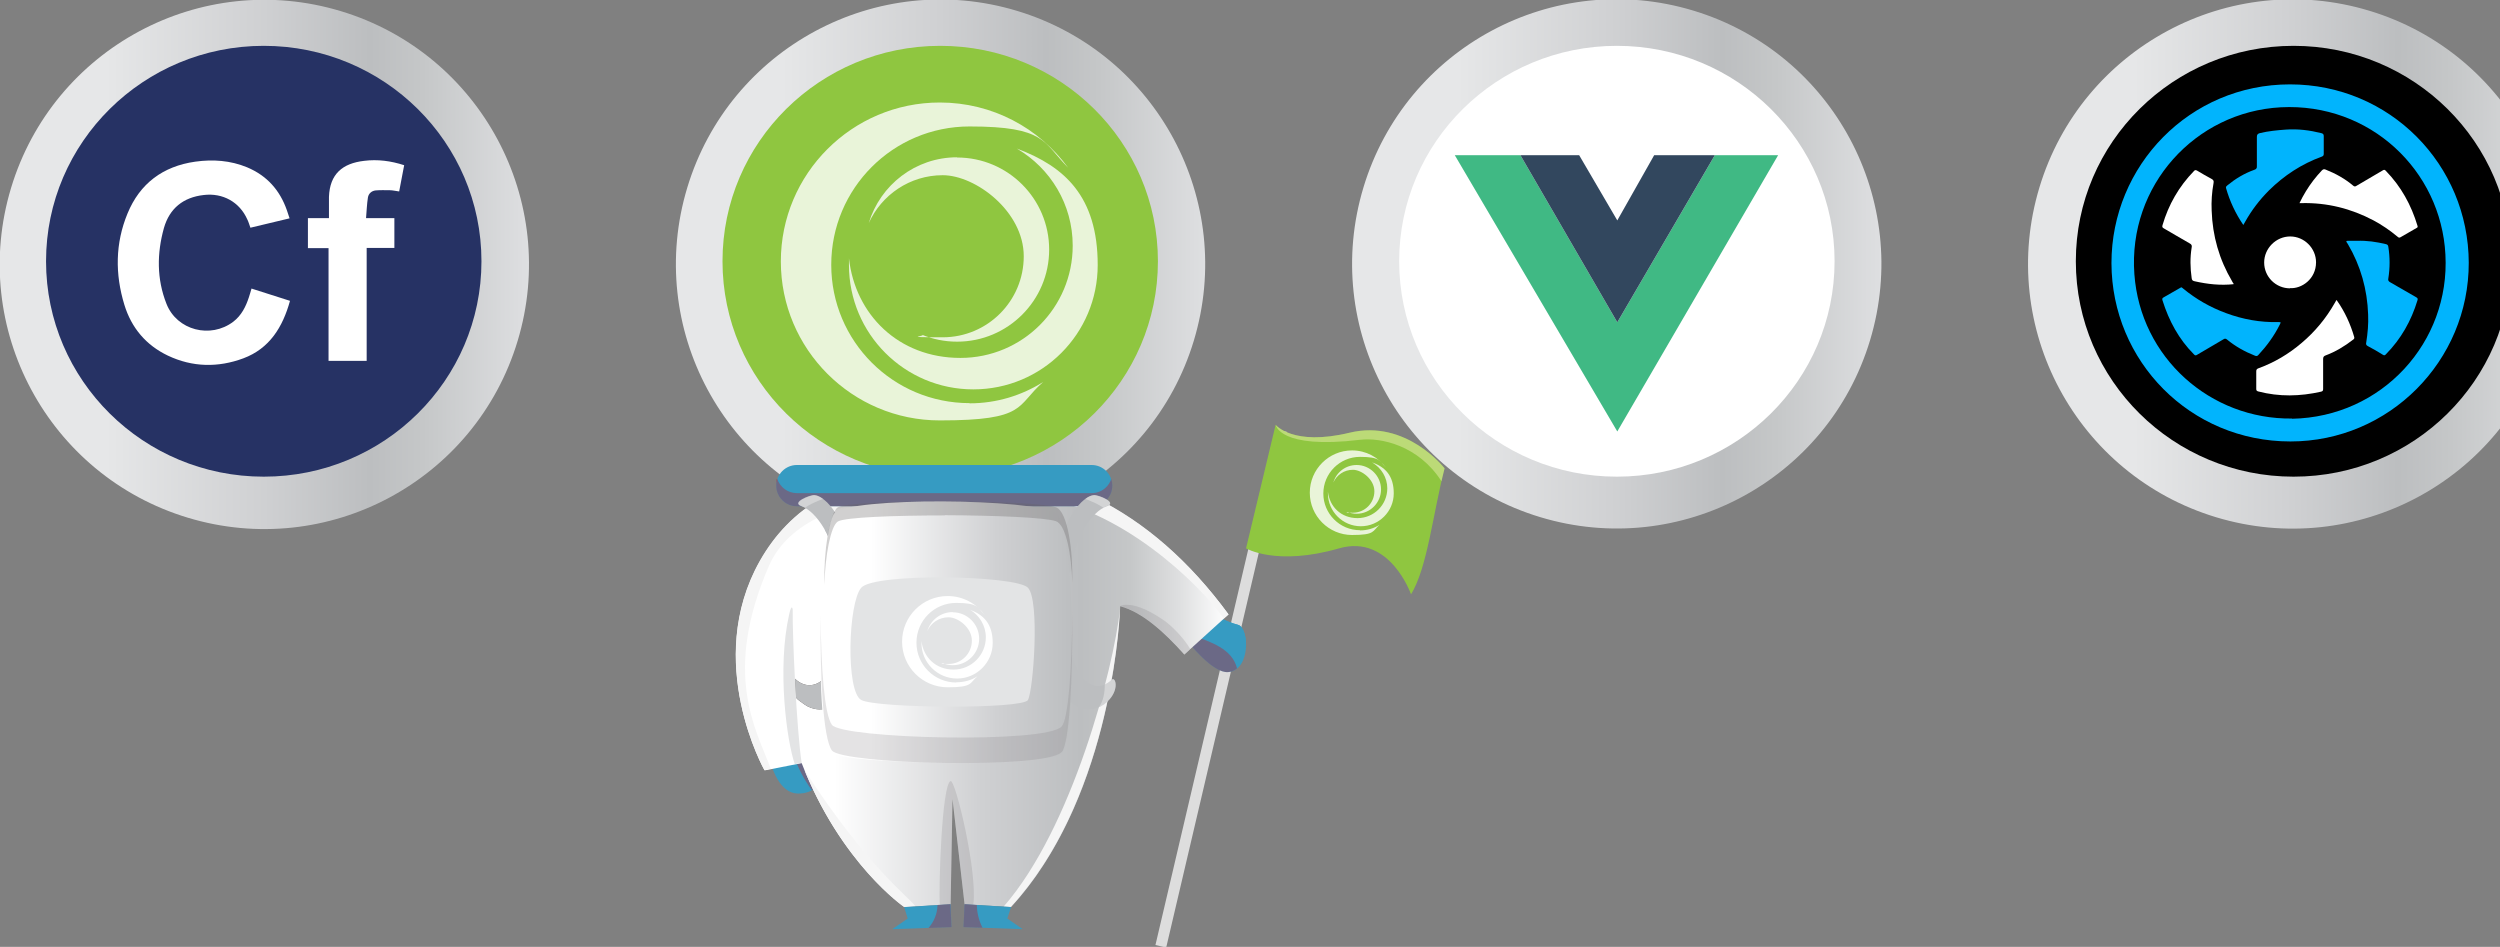 <?xml version="1.0" encoding="UTF-8"?>
<svg xmlns="http://www.w3.org/2000/svg" xmlns:xlink="http://www.w3.org/1999/xlink" viewBox="0 0 1200 454.5">
<rect x="0" y="0" width="1200" height="454.5" fill="#808080" stroke="none"/>
<defs>
    <style>.cls-1{fill:#646363;mix-blend-mode:screen;opacity:.3;}.cls-2{fill:url(#linear-gradient);}.cls-3{fill:#01b4fd;}.cls-4,.cls-5{fill:#f5f5f5;}.cls-6{fill:#fff;}.cls-7{fill:#8fc640;}.cls-8{fill:#32475e;}.cls-9,.cls-10{fill:#bcbec0;}.cls-11{fill:#ddd;}.cls-12{fill:#40b984;}.cls-13{fill:#56504f;}.cls-14{fill:#263264;}.cls-15{fill:#369bc2;}.cls-16{fill:#7a86b8;}.cls-17{fill:url(#_ÂÁ_Ï_ÌÌ_È_ËÂÌÚ_29);mix-blend-mode:overlay;opacity:.4;}.cls-18{fill:#787778;opacity:.2;}.cls-18,.cls-10,.cls-19,.cls-20{mix-blend-mode:multiply;}.cls-19{fill:#e3e4e5;}.cls-20{fill:#bb202e;opacity:.4;}.cls-21{fill:url(#linear-gradient-8);}.cls-22{fill:url(#linear-gradient-9);}.cls-23{fill:url(#linear-gradient-3);}.cls-24{fill:url(#linear-gradient-4);}.cls-25{fill:url(#linear-gradient-2);}.cls-26{fill:url(#linear-gradient-6);}.cls-27{fill:url(#linear-gradient-7);}.cls-28{fill:url(#linear-gradient-5);}.cls-29{opacity:.8;}.cls-30{fill:url(#linear-gradient-10);}.cls-31{fill:url(#linear-gradient-11);}.cls-32{isolation:isolate;}.cls-5{opacity:.4;}@keyframes moveleft {
	0% {
		transform: translateX( 0 );
	}
    20% {
		transform: translateX( -26% );
	}
    40% {
		transform: translateX( -54% );
	}
    60% {
		transform: translateX( -82% );
	}
    80% {
		transform: translateX( -110% );
	}
    100% {
		transform: translateX( -137% );
	}
}
#heads {
    animation: moveleft 5s infinite ease-in-out;
}</style><linearGradient id="linear-gradient" x1="974.3" y1="127" x2="1228.3" y2="127" gradientTransform="translate(903.7 -963.9) rotate(73.2)" gradientUnits="userSpaceOnUse"><stop offset=".2" stop-color="#e6e7e8"/><stop offset=".5" stop-color="#cfd0d2"/><stop offset=".7" stop-color="#bcbec0"/><stop offset=".8" stop-color="#c5c7c8"/><stop offset="1" stop-color="#dedfe1"/><stop offset="1" stop-color="#e6e7e8"/></linearGradient><linearGradient id="linear-gradient-2" x1="2621.3" x2="2875.3" gradientTransform="translate(2073.5 -2540.2) rotate(73.2)" xlink:href="#linear-gradient"/><linearGradient id="linear-gradient-3" x1="649.5" x2="903.6" gradientTransform="translate(673.1 -653) rotate(73.2)" xlink:href="#linear-gradient"/><linearGradient id="linear-gradient-4" x1="2296.5" x2="2550.6" gradientTransform="translate(1842.8 -2229.4) rotate(73.2)" xlink:href="#linear-gradient"/><linearGradient id="linear-gradient-5" x1="1303.9" x2="1558" gradientTransform="translate(1137.9 -1279.3) rotate(73.2)" xlink:href="#linear-gradient"/><linearGradient id="linear-gradient-6" x1="324.8" x2="578.8" gradientTransform="translate(442.4 -342.2) rotate(73.2)" xlink:href="#linear-gradient"/><linearGradient id="linear-gradient-7" x1="0" x2="254" gradientTransform="translate(211.8 -31.4) rotate(73.2)" xlink:href="#linear-gradient"/><linearGradient id="linear-gradient-8" x1="1971.8" x2="2225.8" gradientTransform="translate(1612.2 -1918.5) rotate(73.2)" xlink:href="#linear-gradient"/><linearGradient id="linear-gradient-9" x1="1647" x2="1901" gradientTransform="translate(1381.5 -1607.7) rotate(73.2)" xlink:href="#linear-gradient"/><linearGradient id="_ÂÁ_Ï_ÌÌ_È_ËÂÌÚ_29" x1="612.4" y1="217.4" x2="693.4" y2="217.4" gradientUnits="userSpaceOnUse"><stop offset="0" stop-color="#fff7cc"/><stop offset="1" stop-color="#fff7cc"/></linearGradient><linearGradient id="linear-gradient-10" x1="353.1" y1="329.7" x2="589.6" y2="329.7" gradientUnits="userSpaceOnUse"><stop offset=".2" stop-color="#fff"/><stop offset=".5" stop-color="#cfd0d2"/><stop offset=".7" stop-color="#bcbec0"/><stop offset=".8" stop-color="#c5c7c8"/><stop offset=".9" stop-color="#dedfe0"/><stop offset="1" stop-color="#fff"/></linearGradient><linearGradient id="linear-gradient-11" x1="393.8" y1="303.5" x2="514.7" y2="303.5" gradientUnits="userSpaceOnUse"><stop offset=".2" stop-color="#fff"/><stop offset=".7" stop-color="#cfd0d2"/><stop offset="1" stop-color="#bcbec0"/></linearGradient></defs>
    <g class="cls-32">
        <g id="heads"><g><g><circle class="cls-2" cx="1101.3" cy="127" r="127" transform="translate(660.6 1144.3) rotate(-73.2)"/><ellipse cx="1100.9" cy="125.4" rx="104.5" ry="103.4"/><g id="Txym9S.tif"><g><path class="cls-3" d="M1185,126.1c.1,47.1-38.2,85.8-85.6,85.8-48.1,0-85.8-38.5-85.9-85.6,0-46.8,37.5-85.8,85.7-85.8,47.9,0,85.7,38.5,85.8,85.7Zm-84.8,74.9c43.1-.8,75.9-36.7,73.6-78.8-2.1-40.5-36.3-72.9-79-70.7-41.1,2.2-73.4,37.6-70.3,80.1,2.9,40.1,36.5,69.8,75.7,69.3Z"/><path class="cls-6" d="M1121.7,144.2c3.8,5.4,6.5,11.3,8.3,17.5,.2,.7,0,1-.6,1.4-4,3.1-8.3,5.7-13.1,7.5-.9,.3-1.2,.8-1.2,1.7,0,4.8,0,9.6,0,14.4,0,.8-.2,1.1-1,1.3-10.1,2.3-20.1,2.5-30.1-.1-.7-.2-1-.4-1-1.2,0-2.8,0-5.6,0-8.4,0-.8,.2-1.2,1-1.5,7.7-2.8,14.6-6.9,20.8-12.2,6.4-5.4,11.7-11.8,15.9-19.2,.2-.4,.5-.8,.8-1.4Z"/><path class="cls-6" d="M1103.7,97.6c1.9-4,4.1-7.6,6.7-11,1.3-1.7,2.7-3.3,4.1-4.8,.6-.6,1.1-.7,1.8-.4,4.8,1.9,9.3,4.4,13.2,7.7,.6,.5,1,.5,1.6,.1,4.2-2.5,8.4-4.9,12.6-7.4,.6-.4,1-.4,1.5,.2,7.3,7.5,12.2,16.4,15.2,26.4,.2,.6,0,.8-.4,1-2.6,1.5-5.2,3-7.8,4.5-.7,.4-1,0-1.4-.3-3.6-3-7.4-5.6-11.5-7.8-10.8-5.7-22.3-8.6-34.6-8.3-.3,0-.6,0-1,0Z"/><path class="cls-3" d="M1076.8,108c-3.8-5.6-6.5-11.4-8.3-17.7-.2-.7,.2-.9,.6-1.3,3.9-3.2,8.2-5.8,13-7.5,.9-.3,1.3-.8,1.2-1.8,0-4.7,0-9.3,0-14,0-1.1,.4-1.5,1.4-1.8,4.2-1,8.4-1.4,12.6-1.7,5.7-.4,11.3,.3,16.9,1.7,.8,.2,1.2,.5,1.2,1.4,0,2.8,0,5.7,0,8.5,0,.8-.2,1.1-1,1.4-9.6,3.5-18,9-25.3,16.2-4.5,4.5-8.3,9.5-11.4,15-.2,.4-.5,.8-.8,1.4Z"/><path class="cls-6" d="M1072.2,136.4c-6.4,.7-12.6,0-18.8-1.4-.9-.2-1.3-.5-1.4-1.5-.7-4.9-.8-9.8,0-14.7,.2-.9,0-1.5-1-2-4.1-2.3-8.2-4.8-12.4-7.2-.7-.4-.8-.7-.6-1.5,2.9-9.9,7.9-18.6,15.1-26,.5-.6,.9-.5,1.5-.2,2.3,1.4,4.6,2.7,7,4,.9,.5,1.1,1,.9,2-.8,4.4-1.1,8.8-.9,13.2,.4,12.1,3.6,23.4,9.8,33.9,.2,.4,.4,.8,.7,1.1,0,0,0,.1,0,.3Z"/><path class="cls-3" d="M1131.3,115.6c4.8-.2,9.4,.5,14,1.6,.7,.2,1,.5,1.1,1.3,.8,5,.8,10.1,0,15.1-.2,.9,0,1.4,.9,1.9,4.2,2.4,8.3,4.8,12.5,7.2,.7,.4,.8,.7,.6,1.4-3,9.9-7.9,18.6-15.2,26-.5,.5-.8,.6-1.4,.2-2.4-1.5-4.8-2.9-7.3-4.2-.8-.4-.9-1-.7-1.8,.7-4.4,1.1-8.8,.9-13.3-.4-12.1-3.6-23.4-9.7-33.8-.2-.3-.4-.6-.6-.9-.3-.5-.2-.7,.4-.7,1.5,0,3,0,4.5,0Z"/><path class="cls-3" d="M1046.9,137.9c.4,0,.7,.4,1,.6,6.2,5.1,13,9,20.6,11.8,8.1,3,16.4,4.5,25,4.3,1.4,0,1.4,0,.8,1.2-2.7,5.4-6.2,10.2-10.3,14.6-.5,.6-1,.6-1.7,.3-4.8-1.9-9.3-4.4-13.3-7.7-.6-.5-1.1-.6-1.8-.1-4.2,2.5-8.4,4.9-12.6,7.4-.6,.4-1,.4-1.5-.2-7.3-7.3-12-16.1-15.1-25.9-.2-.7-.2-1.1,.6-1.5,2.5-1.4,5-2.9,7.5-4.3,.2-.1,.5-.3,.7-.4Z"/><path class="cls-6" d="M1099.2,138.4c-6.8,0-12.4-5.5-12.4-12.4,0-6.8,5.7-12.5,12.5-12.5,6.8,0,12.4,5.7,12.4,12.4,0,8.1-7,12.8-12.5,12.4Z"/></g></g></g><g><circle class="cls-25" cx="2748.3" cy="127" r="127" transform="translate(1830.3 2720.6) rotate(-73.2)"/><ellipse cx="2747.9" cy="125.4" rx="104.5" ry="103.4"/><g id="Txym9S.tif-2"><g><path class="cls-3" d="M2832,126.1c.1,47.1-38.2,85.8-85.6,85.8-48.1,0-85.8-38.5-85.9-85.6,0-46.8,37.5-85.8,85.7-85.8,47.9,0,85.7,38.5,85.8,85.7Zm-84.8,74.9c43.1-.8,75.9-36.7,73.6-78.8-2.1-40.5-36.3-72.9-79-70.7-41.1,2.2-73.4,37.6-70.3,80.1,2.9,40.1,36.5,69.8,75.7,69.3Z"/><path class="cls-6" d="M2768.7,144.2c3.8,5.4,6.5,11.3,8.3,17.5,.2,.7,0,1-.6,1.4-4,3.1-8.3,5.7-13.1,7.5-.9,.3-1.2,.8-1.2,1.7,0,4.8,0,9.6,0,14.4,0,.8-.2,1.1-1,1.3-10.1,2.3-20.1,2.5-30.1-.1-.7-.2-1-.4-1-1.2,0-2.8,0-5.6,0-8.4,0-.8,.2-1.2,1-1.5,7.7-2.8,14.6-6.9,20.8-12.2,6.4-5.4,11.7-11.8,15.9-19.2,.2-.4,.5-.8,.8-1.4Z"/><path class="cls-6" d="M2750.7,97.6c1.9-4,4.1-7.6,6.7-11,1.3-1.7,2.7-3.3,4.1-4.8,.6-.6,1.1-.7,1.8-.4,4.8,1.9,9.3,4.4,13.2,7.7,.6,.5,1,.5,1.6,.1,4.2-2.5,8.4-4.9,12.6-7.4,.6-.4,1-.4,1.5,.2,7.3,7.5,12.2,16.4,15.2,26.4,.2,.6,0,.8-.4,1-2.6,1.5-5.2,3-7.8,4.5-.7,.4-1,0-1.4-.3-3.6-3-7.4-5.6-11.5-7.8-10.8-5.7-22.3-8.6-34.6-8.3-.3,0-.6,0-1,0Z"/><path class="cls-3" d="M2723.8,108c-3.8-5.6-6.5-11.4-8.3-17.7-.2-.7,.2-.9,.6-1.3,3.9-3.2,8.2-5.8,13-7.5,.9-.3,1.3-.8,1.2-1.8,0-4.7,0-9.3,0-14,0-1.1,.4-1.5,1.4-1.8,4.2-1,8.4-1.4,12.6-1.7,5.7-.4,11.3,.3,16.9,1.7,.8,.2,1.2,.5,1.2,1.4,0,2.8,0,5.7,0,8.5,0,.8-.2,1.1-1,1.4-9.6,3.5-18,9-25.3,16.2-4.5,4.5-8.3,9.5-11.4,15-.2,.4-.5,.8-.8,1.4Z"/><path class="cls-6" d="M2719.2,136.4c-6.4,.7-12.6,0-18.8-1.4-.9-.2-1.3-.5-1.4-1.5-.7-4.9-.8-9.8,0-14.7,.2-.9,0-1.5-1-2-4.1-2.3-8.2-4.8-12.4-7.2-.7-.4-.8-.7-.6-1.5,2.9-9.9,7.9-18.6,15.1-26,.5-.6,.9-.5,1.5-.2,2.3,1.4,4.6,2.7,7,4,.9,.5,1.1,1,.9,2-.8,4.4-1.1,8.8-.9,13.2,.4,12.1,3.6,23.4,9.8,33.9,.2,.4,.4,.8,.7,1.1,0,0,0,.1,0,.3Z"/><path class="cls-3" d="M2778.3,115.6c4.8-.2,9.4,.5,14,1.6,.7,.2,1,.5,1.1,1.3,.8,5,.8,10.1,0,15.1-.2,.9,0,1.4,.9,1.9,4.2,2.4,8.3,4.8,12.5,7.2,.7,.4,.8,.7,.6,1.4-3,9.9-7.9,18.6-15.2,26-.5,.5-.8,.6-1.4,.2-2.4-1.5-4.8-2.9-7.3-4.2-.8-.4-.9-1-.7-1.8,.7-4.4,1.1-8.8,.9-13.3-.4-12.1-3.6-23.4-9.7-33.8-.2-.3-.4-.6-.6-.9-.3-.5-.2-.7,.4-.7,1.5,0,3,0,4.5,0Z"/><path class="cls-3" d="M2693.9,137.9c.4,0,.7,.4,1,.6,6.2,5.1,13,9,20.6,11.8,8.1,3,16.4,4.5,25,4.3,1.4,0,1.4,0,.8,1.2-2.7,5.4-6.2,10.2-10.3,14.6-.5,.6-1,.6-1.7,.3-4.8-1.9-9.3-4.4-13.3-7.7-.6-.5-1.1-.6-1.8-.1-4.2,2.5-8.4,4.9-12.6,7.4-.6,.4-1,.4-1.5-.2-7.3-7.3-12-16.1-15.1-25.9-.2-.7-.2-1.1,.6-1.5,2.5-1.4,5-2.9,7.5-4.3,.2-.1,.5-.3,.7-.4Z"/><path class="cls-6" d="M2746.2,138.4c-6.8,0-12.4-5.5-12.4-12.4,0-6.8,5.7-12.5,12.5-12.5,6.8,0,12.4,5.7,12.4,12.4,0,8.1-7,12.8-12.5,12.4Z"/></g></g></g><g><circle class="cls-23" cx="776.6" cy="127" r="127" transform="translate(430 833.4) rotate(-73.2)"/><ellipse class="cls-6" cx="776.1" cy="125.4" rx="104.5" ry="103.4"/><polygon class="cls-12" points="698.3 74.5 729.8 74.5 776.3 154.7 823.1 74.5 853.5 74.5 776.3 207.1 698.3 74.5"/><polygon class="cls-8" points="758 74.5 729.8 74.5 776.3 154.7 823.1 74.5 794 74.5 776.3 105.8 758 74.5"/></g><g><circle class="cls-24" cx="2423.6" cy="127" r="127" transform="translate(1599.7 2409.8) rotate(-73.2)"/><ellipse class="cls-6" cx="2423.1" cy="125.4" rx="104.5" ry="103.4"/><polygon class="cls-12" points="2345.3 74.5 2376.8 74.5 2423.3 154.7 2470.1 74.5 2500.5 74.5 2423.3 207.1 2345.3 74.5"/><polygon class="cls-8" points="2405 74.5 2376.8 74.5 2423.3 154.7 2470.1 74.5 2441 74.5 2423.3 105.8 2405 74.5"/></g><g><circle class="cls-28" cx="1430.9" cy="127" r="127" transform="translate(894.7 1459.8) rotate(-73.2)"/><ellipse class="cls-16" cx="1430.5" cy="125.4" rx="104.5" ry="103.4"/><path class="cls-6" d="M1458.6,165.9c.7-3.7,1.4-7.2,2.1-10.6,3.6-18.1,7.3-36.3,10.9-54.4,.2-1,.3-1.8,1.7-1.8,8.6,.1,17.2,0,25.8,.2,2,0,4.1,.5,6.1,1.1,7.4,2.4,11.4,8.1,11.4,16.6,0,9.1-2.9,17.2-9.4,23.8-4.5,4.6-9.9,6.8-16.2,7.1-4.7,.3-9.5,.2-14.3,.3-1.2,0-1.7,.3-1.9,1.6-.9,4.8-1.9,9.7-2.9,14.5-.2,1.1-.6,1.6-1.9,1.6-3.7,0-7.4,0-11.5,0Zm18.7-28.3c5.9,.3,11.4,.1,16.7-1.6,1.7-.6,3.6-1.9,4.6-3.4,3.5-5.2,4.7-11,4-17.2-.3-2.4-1.7-3.9-4.2-4.5-4.8-1.1-9.7-1.2-14.5-1-.5,0-1.2,.8-1.3,1.3-1.1,4.9-2,9.9-3,14.8-.7,3.7-1.5,7.5-2.3,11.5Z"/><path class="cls-6" d="M1364.8,148.1c-.9,4.6-1.8,8.8-2.6,13-.9,4.9-.9,4.9-5.9,4.9-2.5,0-5,0-7.5,0-.1,0-.2,0-.5-.2,.8-3.9,1.5-7.8,2.3-11.7,3.5-17.5,7-35.1,10.5-52.6,.3-1.7,.9-2.4,2.8-2.3,8.4,.2,16.7,0,25.1,.2,5.2,.2,10,1.8,13.4,6,3.5,4.2,4.2,9.2,3.8,14.5-.6,7.8-3.3,14.7-8.8,20.6-4.6,5-10.4,7.4-17,7.7-5.1,.2-10.2,0-15.4,0Zm2-9.9c4.9-.5,9.4-.9,13.9-1.3,5.6-.5,8.5-4,10-9,1.3-4.1,2.4-8.3,1.4-12.7-.4-1.9-1.5-3.3-3.5-3.9-5.3-1.4-10.7-1.5-16.3-1.1-1.8,9.1-3.7,18.2-5.6,28Z"/><path class="cls-6" d="M1420.3,81.5h13c-1.2,5.9-2.3,11.6-3.5,17.5,1.1,0,2,0,3,.1,5.3,.3,10.7,.6,16,1,.6,0,1.2,.3,1.8,.5,6.3,2.1,8.9,5.9,8.2,12.6-.5,4.1-1.3,8.2-2.1,12.2-1.4,7.1-2.9,14.2-4.3,21.3-.2,1.2-.7,1.6-1.9,1.6-3.8,0-7.5,0-11.6,0,.6-3.2,1.2-6.1,1.8-9,1.5-7.4,3-14.8,4.4-22.2,.8-4.5-.7-6.5-5.2-6.8-3.7-.3-7.4-.2-11.2-.2-.4,0-1.1,.8-1.2,1.3-1.8,8.5-3.4,16.9-5.1,25.4-.7,3.3-1.3,6.7-2,10-.1,.6-.8,1.4-1.2,1.4-3.9,.1-7.8,0-12,0,4.5-22.4,8.9-44.5,13.4-66.8Z"/></g><g><circle class="cls-26" cx="451.8" cy="127" r="127" transform="translate(199.3 522.6) rotate(-73.2)"/><ellipse class="cls-7" cx="451.3" cy="125.4" rx="104.5" ry="103.4"/><g class="cls-29"><path class="cls-6" d="M465.4,193.5c-36.7,0-66.4-29.7-66.4-66.4s29.7-66.4,66.4-66.4,35.2,7.6,47.3,19.8c-13.9-19-36.3-31.3-61.6-31.3-42.1,0-76.3,34.2-76.3,76.3s34.2,76.3,76.3,76.3,36.4-7,49.7-18.5c-10.3,6.5-22.4,10.3-35.4,10.3Z"/><path class="cls-6" d="M488.2,71.4c16,9.4,26.7,26.7,26.7,46.5,0,29.8-24.1,53.9-53.9,53.9s-50.5-20.9-53.5-47.8c0,1.1,0,2.1,0,3.2,0,33,26.7,59.7,59.7,59.7s59.7-26.7,59.7-59.7-16-47.3-38.6-55.8Z"/><path class="cls-6" d="M459.4,75.5c-20,0-36.9,13.3-42.4,31.6,6.1-13.5,19.7-23,35.5-23s38.9,17.4,38.9,38.9-17.4,38.9-38.9,38.9-6.9-.5-10.1-1.3c5.2,2.2,11,3.4,17,3.4,24.4,0,44.2-19.8,44.2-44.2s-19.8-44.2-44.2-44.2Z"/></g></g><g><circle class="cls-27" cx="127" cy="127" r="127" transform="translate(-31.4 211.8) rotate(-73.2)"/><ellipse class="cls-14" cx="126.6" cy="125.4" rx="104.5" ry="103.4"/><g id="M79h8Q.tif"><g><path class="cls-6" d="M120.7,138.5c6.2,2,12.3,3.9,18.5,5.9-3.5,12.6-9.8,22.9-22.4,27.6-12.1,4.5-24.4,4.3-36.2-1.3-10.5-5-17.5-13.3-20.9-24.4-4.5-14.7-4.4-29.5,1.5-43.8,5.9-14.4,17-22.7,32.5-24.9,8.5-1.2,16.9-.6,24.9,2.7,9.5,4,15.7,10.9,19.1,20.6,.4,1.2,.8,2.4,1.3,3.9-6.3,1.5-12.5,3-18.8,4.5-.5-1.4-.9-2.8-1.5-4-3.7-8.3-11.7-12.8-20.9-11.7-9.8,1.1-16.4,6.4-19.1,15.8-3.4,12.2-3.5,24.5,1.2,36.4,5,12.8,21.2,16.9,32.1,8.6,3.9-3,6-7.2,7.5-11.8,.4-1.3,.8-2.5,1.2-4Z"/><path class="cls-6" d="M175.6,104.7h13.7v14.3h-13.3v54.2h-18.3v-54.1h-9.9v-14.4h10.1c0-3.6,0-6.9,0-10.2,.4-11,6.5-16.1,16.9-17.3,6.4-.8,12.8,0,19.2,2.1-.8,4.1-1.6,8.3-2.4,12.6-1.6-.2-3.1-.6-4.6-.6-2.2,0-4.5-.1-6.7,.1-1.9,.2-3.4,1.5-3.7,3.4-.5,3.2-.6,6.4-.9,9.9Z"/></g></g></g><g><circle class="cls-21" cx="2098.8" cy="127" r="127" transform="translate(1369 2098.9) rotate(-73.2)"/><ellipse class="cls-7" cx="2098.3" cy="125.4" rx="104.5" ry="103.4"/><g class="cls-29"><path class="cls-6" d="M2112.4,193.5c-36.7,0-66.4-29.7-66.4-66.4s29.7-66.4,66.4-66.4,35.2,7.6,47.3,19.8c-13.9-19-36.3-31.3-61.6-31.3-42.1,0-76.3,34.2-76.3,76.3s34.2,76.3,76.3,76.3,36.4-7,49.7-18.5c-10.3,6.5-22.4,10.3-35.4,10.3Z"/><path class="cls-6" d="M2135.2,71.4c16,9.4,26.7,26.7,26.7,46.5,0,29.8-24.1,53.9-53.9,53.9s-50.5-20.9-53.5-47.8c0,1.1,0,2.1,0,3.2,0,33,26.7,59.7,59.7,59.7s59.7-26.7,59.7-59.7-16-47.3-38.6-55.8Z"/><path class="cls-6" d="M2106.4,75.5c-20,0-36.9,13.3-42.4,31.6,6.1-13.5,19.7-23,35.5-23s38.9,17.4,38.9,38.9-17.4,38.9-38.9,38.9-6.9-.5-10.1-1.3c5.2,2.2,11,3.4,17,3.4,24.4,0,44.2-19.8,44.2-44.2s-19.8-44.2-44.2-44.2Z"/></g></g><g><circle class="cls-22" cx="1774" cy="127" r="127" transform="translate(1138.4 1788.1) rotate(-73.2)"/><ellipse class="cls-14" cx="1773.6" cy="125.4" rx="104.5" ry="103.4"/><g id="M79h8Q.tif-2"><g><path class="cls-6" d="M1767.7,138.5c6.2,2,12.3,3.9,18.5,5.9-3.5,12.6-9.8,22.9-22.4,27.6-12.1,4.5-24.4,4.3-36.2-1.3-10.5-5-17.5-13.3-20.9-24.4-4.5-14.7-4.4-29.5,1.5-43.8,5.9-14.4,17-22.7,32.5-24.9,8.5-1.2,16.9-.6,24.9,2.7,9.5,4,15.7,10.9,19.1,20.6,.4,1.2,.8,2.4,1.3,3.9-6.3,1.5-12.5,3-18.8,4.5-.5-1.4-.9-2.8-1.5-4-3.7-8.3-11.7-12.8-20.9-11.7-9.8,1.1-16.4,6.4-19.1,15.8-3.4,12.2-3.5,24.5,1.2,36.4,5,12.8,21.2,16.9,32.1,8.6,3.9-3,6-7.2,7.5-11.8,.4-1.3,.8-2.5,1.2-4Z"/><path class="cls-6" d="M1822.6,104.7h13.7v14.3h-13.3v54.2h-18.3v-54.1h-9.9v-14.4h10.1c0-3.6,0-6.9,0-10.2,.4-11,6.5-16.1,16.9-17.3,6.4-.8,12.8,0,19.2,2.1-.8,4.1-1.6,8.3-2.4,12.6-1.6-.2-3.1-.6-4.6-.6-2.2,0-4.5-.1-6.7,.1-1.9,.2-3.4,1.5-3.7,3.4-.5,3.2-.6,6.4-.9,9.9Z"/></g></g></g></g></g><g id="body"><g><rect class="cls-11" x="458.8" y="327.5" width="254.2" height="5.3" transform="translate(131 825.5) rotate(-76.8)"/><path class="cls-7" d="M693.4,224.8s-18.3-23.7-45.6-17.1c-27.3,6.6-35.5-3.8-35.5-3.8l-14.2,59.3s14.5,8.7,44.7,0c24.4-7,34.5,22.1,34.5,22.1,7.9-13,10.5-38.8,16.1-60.5Z"/><path class="cls-17" d="M652.9,211.1c9.9-1.2,28,2.7,39,19.9,.5-2.1,1-4.2,1.5-6.2,0,0-18.3-23.7-45.6-17.1-27.3,6.6-35.5-3.8-35.5-3.8,0,0,1.7,11.9,40.5,7.2Z"/><g class="cls-29"><path class="cls-6" d="M652.8,254.5c-9.7,0-17.6-7.9-17.6-17.6s7.9-17.6,17.6-17.6,9.4,2,12.5,5.2c-3.7-5-9.6-8.3-16.3-8.3-11.2,0-20.3,9.1-20.3,20.3s9.1,20.3,20.3,20.3,9.7-1.9,13.2-4.9c-2.7,1.7-5.9,2.7-9.4,2.7Z"/><path class="cls-6" d="M658.8,222.1c4.2,2.5,7.1,7.1,7.1,12.3,0,7.9-6.4,14.3-14.3,14.3s-13.4-5.5-14.2-12.7c0,.3,0,.6,0,.8,0,8.7,7.1,15.8,15.8,15.8s15.8-7.1,15.8-15.8-4.3-12.6-10.2-14.8Z"/><path class="cls-6" d="M651.2,223.2c-5.3,0-9.8,3.5-11.2,8.4,1.6-3.6,5.2-6.1,9.4-6.1s10.3,4.6,10.3,10.3-4.6,10.3-10.3,10.3-1.8-.1-2.7-.4c1.4,.6,2.9,.9,4.5,.9,6.5,0,11.7-5.3,11.7-11.7s-5.3-11.7-11.7-11.7Z"/></g><path class="cls-15" d="M369.1,362.9c1.3,6.2,5.2,17.7,13.7,18,8.5,.2,11-5.8,11-5.8l-7.1-13.8-17.5,1.7Z"/><path class="cls-20" d="M389.6,379.3c3.1-1.7,4.2-4.3,4.2-4.3l-7.1-13.8-5.9,.6c1.9,6.3,5,12.2,8.9,17.5Z"/><path class="cls-15" d="M570.4,308.2s11.7,15.1,19.2,14.4c10.9-1,10-21.4,4.6-22.7-5.4-1.3-14.6-6.2-14.6-6.2l-9.2,14.5Z"/><path class="cls-20" d="M572.5,304.9l-2.1,3.3s11.7,15.1,19.2,14.4c1.7-.2,3.1-.8,4.2-1.8-2.5-9.6-12.6-12.5-21.3-15.9Z"/><path class="cls-15" d="M598,311.9c-.4-3.7-1.8-6.7-3.8-7.2-5.4-1.3-14.6-6.2-14.6-6.2l-7.5,11.8c-1.1-1.3-1.7-2.1-1.7-2.1l9.2-14.5s9.2,4.9,14.6,6.2c2.8,.7,4.4,6.5,3.8,12Z"/><path class="cls-30" d="M589.6,295l-18.3,16.6-2.8,2.6c-10-11.2-20.4-20.4-30.8-23.2,0,0-2.4,90.2-52.4,144.4l-22.3-1.3-5.8-50.6-.9,50.6-22.3,1.3s-30.4-20.8-49.2-69.1l-17.8,3.5s-29.5-52.2-2.2-100.4c14.3-25.3,39.1-41.7,82.9-44.8,56.1-4.1,104.4,19.1,142.1,70.5Z"/><path class="cls-18" d="M456.3,374.9c-4.2,1.2-5.8,51-5.2,59.4l5.2-.3,.9-50.6,5.8,50.6,4.2,.2c2.1-15.7-8.6-60-10.9-59.3Z"/><path class="cls-4" d="M439.4,435l-5.4,.3s-28.9-19.8-47.8-65.5c30.4,46.5,48.9,59.7,53.2,65.2Zm42.4,.1l3.4,.2c46.2-50.1,51.8-130.8,52.4-142.8-3.1,28.5-22.9,104.9-55.8,142.6Zm-112.7-163.5c18.9-43.5,107-35.4,126.4-33.3,41.9,4.6,80.4,42.2,91.9,58.6l2.3-2c-37.6-51.4-85.9-74.6-142.1-70.5-43.8,3.2-68.6,19.6-82.9,44.8-27.2,48.3,2.2,100.4,2.2,100.4l3.1-.6c-7.3-19.2-23.3-45.7-.9-97.4Z"/><path class="cls-15" d="M524,243h-141.5c-5.5,0-9.9-4.5-9.9-9.9h0c0-5.5,4.5-9.9,9.9-9.9h141.5c5.5,0,9.9,4.5,9.9,9.9h0c0,5.5-4.5,9.9-9.9,9.9Z"/><path class="cls-20" d="M533.9,233.1c0,2.7-1.1,5.2-2.9,7-1.8,1.8-4.3,2.9-7,2.9h-141.5c-5.5,0-9.9-4.5-9.9-9.9s.2-2.2,.5-3.2c1.3,3.9,5,6.8,9.4,6.8h141.5c2.7,0,5.2-1.1,7-2.9,1.1-1.1,1.9-2.4,2.4-3.9,.3,1,.5,2.1,.5,3.2Z"/><polygon class="cls-15" points="434 435.4 435.7 440.9 428.3 446 456.7 445 456.3 434 434 435.4"/><g><path class="cls-9" d="M513.5,306.1c1.2,20.4,12,28,20.1,20.2,2-2,4.3,6-3.7,11.8-7.6,5.5-24.5,4.1-23.3-31.6,0,0,6.9-.9,6.9-.4Z"/><path class="cls-10" d="M519.5,340.1c.9-.6,1.8-1.3,2.5-2.1,2.4-2.5,3.1-5.7,3.1-9-5.7-1.5-10.7-9.3-11.5-22.9,0-.5-6.9,.4-6.9,.4-.8,23,6,31.8,12.9,33.6Z"/><path class="cls-9" d="M525,237.7c-7.4,.7-19.2,18.7-15.2,36.3,.6,2.6,4.6,1.1,4.7-1.3,.8-13.6,9.4-27.3,16.8-29.7,5.3-1.7-4.2-5.5-6.2-5.3Z"/><path class="cls-10" d="M514.5,247c-4.2,7-6.9,17.1-4.7,27,.6,2.6,4.6,1.1,4.7-1.3,.4-6.6,2.6-13.1,5.6-18.4-1.6-2.7-3.3-5.2-5.6-7.3Z"/><path class="cls-5" d="M523.7,240.6c2.1,.8,4.1,1.9,5.9,3.1,.6-.3,1.1-.6,1.7-.8,5.3-1.7-4.2-5.5-6.2-5.3-1.3,.1-2.8,.8-4.2,1.9,1,.3,1.9,.7,2.9,1.1Z"/><path class="cls-5" d="M533.6,326.3c-1.1,1-2.2,1.8-3.3,2.3,0,3.8-.6,7.6-2.8,10.9,.9-.4,1.7-.8,2.4-1.4,8-5.8,5.7-13.7,3.7-11.8Z"/></g><g><path class="cls-13" d="M409.4,306.5c1.2,35.7-15.7,37.1-23.3,31.6-1.7-1.2-3.3-2.3-4-3.2-.4-3-.3-5.7-.5-9.1,8.1,7.8,19.7,.7,20.9-19.7,0-.5,6.9,.4,6.9,.4Z"/><path class="cls-9" d="M409.4,306.5c1.2,35.7-15.7,37.1-23.3,31.6-1.7-1.2-3.3-2.3-4-3.2-.4-3-.3-5.7-.5-9.1,8.1,7.8,19.7,.7,20.9-19.7,0-.5,6.9,.4,6.9,.4Z"/><path class="cls-9" d="M384.7,243c7.3,2.4,16,16.1,16.8,29.7,.1,2.4,4.1,3.8,4.7,1.3,4-17.6-7.8-35.6-15.2-36.3-2-.2-11.5,3.6-6.2,5.3Z"/><path class="cls-10" d="M401.5,247c4.2,7,6.9,17.1,4.7,27-.6,2.6-4.6,1.1-4.7-1.3-.4-6.6-2.6-13.1-5.6-18.4,1.6-2.7,3.3-5.2,5.6-7.3Z"/><path class="cls-5" d="M392.3,240.6c-2.1,.8-4.1,1.9-5.9,3.1-.6-.3-1.1-.6-1.7-.8-5.3-1.7,4.2-5.5,6.2-5.3,1.3,.1,2.8,.8,4.2,1.9-1,.3-1.9,.7-2.9,1.1Z"/></g><path class="cls-20" d="M445.8,445.4l10.9-.4-.5-11-6.2,.4c-.1,4.3-1.7,8-4.3,11Z"/><polygon class="cls-15" points="485.3 435.4 483.5 440.9 490.9 446 462.5 445 463 434 485.3 435.4"/><path class="cls-20" d="M469,434.4l-6-.4-.5,11,9.1,.3c-1.7-3.4-2.7-7.2-2.7-10.9Z"/><path class="cls-31" d="M400.5,246.4c6.8-8,96.6-7.2,106.3,0,9.7,7.2,10.4,108.8,2.8,115.6-7.6,6.8-105.4,4.8-110.3-.7-9.1-10.2-5.6-106.9,1.2-114.9Z"/><path class="cls-18" d="M509.6,361c-7.6,8.3-105.5,5.9-110.3-.8-4.2-5.8-5.7-34.6-5.4-64.7,.2,25.3,1.8,47.4,5.4,52.4,4.8,6.7,102.7,9.2,110.3,.8,3.2-3.5,4.9-27.6,5.1-55,.3,32.1-1.4,63.3-5.1,67.4Z"/><path class="cls-1" d="M453.5,247.4c-24.1,0-47.9,.9-51.3,2.9-3.5,2.1-6.1,16.4-6.5,30.3-.4-15.6,2.4-34.6,6.5-37.1,6.7-4,95.1-3.6,104.7,0,5.6,2.1,8.2,20.8,7.8,36.4-.4-13.8-3-27.9-7.8-29.7-4.8-1.8-29.3-2.8-53.4-2.9"/><path class="cls-19" d="M413.4,282.1c-6.3,7.2-7.5,49.9,0,53.9,7.5,4,77.5,4.5,80,0,2.6-4.5,5.8-47.9,0-53.9-5.8-6-73.8-7.2-80,0Z"/><path class="cls-19" d="M380.5,292.6c0-.2-.5-3.2-1.7,2.3-5.9,26.1-1.1,61,2.7,71.9,1.1-.3,2.1-.4,3.3-.6-2.4-15.4-4.5-61.3-4.3-73.6Z"/><path class="cls-18" d="M571.3,311.5l-2.8,2.6c-10-11.2-20.4-20.4-30.8-23.2-.1,0,5.9-3.7,21.3,7.1,3.4,2.4,9.2,8.2,12.3,13.5Z"/><path class="cls-6" d="M459,327.6c-10.5,0-19.1-8.5-19.1-19.1s8.5-19.1,19.1-19.1,10.1,2.2,13.6,5.7c-4-5.4-10.4-9-17.7-9-12.1,0-21.9,9.8-21.9,21.9s9.8,21.9,21.9,21.9,10.4-2,14.3-5.3c-2.9,1.9-6.4,2.9-10.2,2.9Z"/><path class="cls-6" d="M465.5,292.6c4.6,2.7,7.7,7.7,7.7,13.3,0,8.5-6.9,15.5-15.5,15.5s-14.5-6-15.4-13.7c0,.3,0,.6,0,.9,0,9.5,7.7,17.1,17.1,17.1s17.1-7.7,17.1-17.1-4.6-13.6-11.1-16Z"/><path class="cls-6" d="M457.3,293.8c-5.7,0-10.6,3.8-12.2,9.1,1.7-3.9,5.6-6.6,10.2-6.6s11.2,5,11.2,11.2-5,11.2-11.2,11.2-2-.1-2.9-.4c1.5,.6,3.2,1,4.9,1,7,0,12.7-5.7,12.7-12.7s-5.7-12.7-12.7-12.7Z"/></g></g></g></svg>